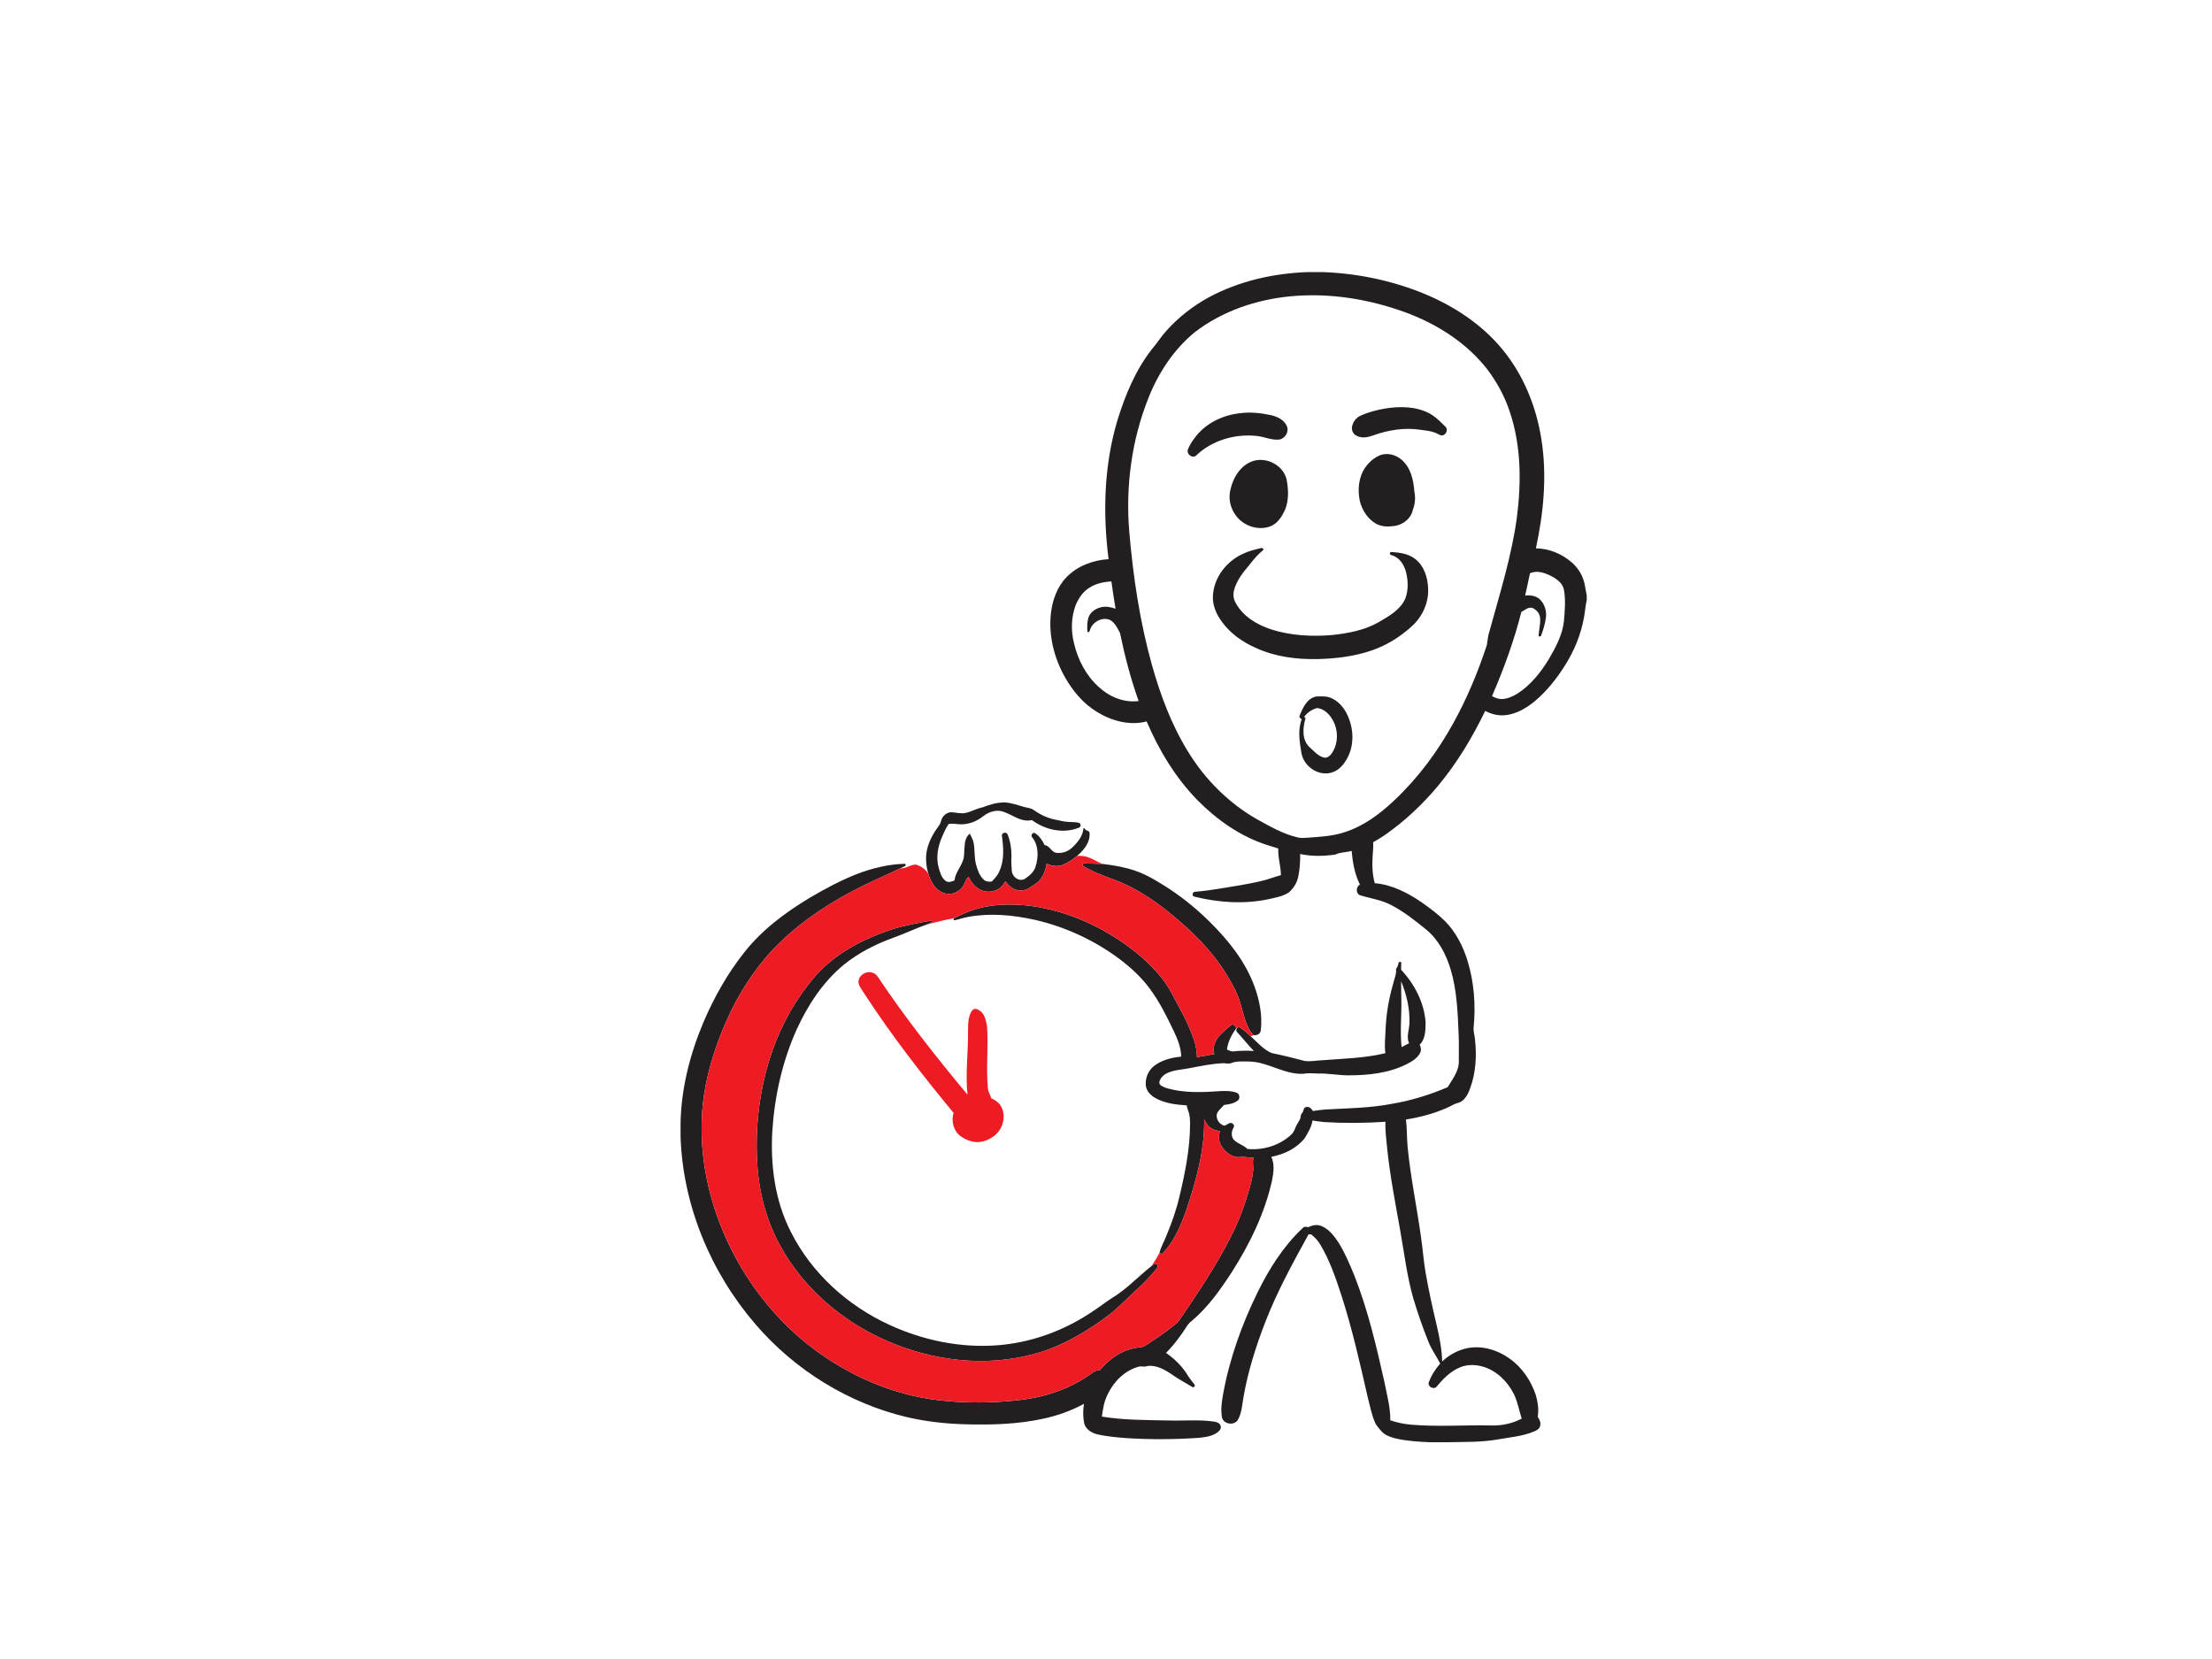 <?xml version="1.0" encoding="utf-8"?>
<!-- Generator: Adobe Illustrator 17.0.0, SVG Export Plug-In . SVG Version: 6.00 Build 0)  -->
<!DOCTYPE svg PUBLIC "-//W3C//DTD SVG 1.1//EN" "http://www.w3.org/Graphics/SVG/1.1/DTD/svg11.dtd">
<svg version="1.1" id="Layer_1" xmlns="http://www.w3.org/2000/svg" xmlns:xlink="http://www.w3.org/1999/xlink" x="0px" y="0px"
	 width="800px" height="600px" viewBox="0 0 800 600" enable-background="new 0 0 800 600" xml:space="preserve">
<g id="_x23_231f20ff">
	<path fill="#231F20" d="M473.128,98.4h5.146c12.523,0.433,24.996,3.02,36.608,7.75c10.803,4.445,20.926,11.037,28.405,20.107
		c7.635,9.212,12.28,20.659,14.145,32.417c2.136,13.177,0.853,26.662-1.953,39.635c4.736,0.058,9.368,1.977,12.93,5.065
		c1.865,1.612,3.338,3.68,4.157,6.009c0.714,1.903,0.84,3.948,1.297,5.915v1.723c-0.511,2.163-0.592,4.395-1.046,6.568
		c-1.097,5.955-3.436,11.643-6.632,16.772c-3.013,4.841-6.585,9.402-10.949,13.102c-3.101,2.58-6.758,4.794-10.851,5.194
		c-2.509,0.267-5.034-0.369-7.242-1.551c-4.621,9.591-10.157,18.79-16.965,26.997c-5.569,6.71-11.992,12.73-19.118,17.757
		c-1.429,0.992-2.922,1.882-4.432,2.739c0.142,2.028-0.2,4.046-0.247,6.07c-0.159,2.935,0.034,5.904,0.826,8.748
		c6.297,0.532,12.049,3.548,17.175,7.076c2.874,2.048,5.735,4.154,8.241,6.656c3.883,3.958,6.497,9.012,8.115,14.277
		c2.394,7.773,3.01,16.038,2.228,24.116c-0.163,1.405,0.328,2.769,0.46,4.161c0.704,6.037,0.372,12.313-1.791,18.038
		c-0.748,2.092-1.94,4.395-4.202,5.126c-1.605,0.291-2.881,1.378-4.398,1.913c-4.638,2.021-9.558,3.318-14.551,4.1
		c0.437,3.43,0.267,6.903,0.643,10.34c1.06,10.726,3.287,21.289,4.77,31.957c0.657,4.381,0.951,8.806,1.703,13.173
		c1.134,6.453,2.536,12.858,4.07,19.227c0.951,4.218,1.818,8.481,1.906,12.821c2.502-2.353,5.613-4.086,8.985-4.794
		c5.349-1.114,10.969,0.572,15.35,3.697c4.533,3.186,7.78,7.99,9.527,13.211c0.741,2.546,1.141,5.254,0.701,7.895
		c0.657,0.985,1.249,2.194,0.84,3.399c-0.288,1.026-1.297,1.551-2.207,1.92c-4.147,1.744-8.677,2.072-13.058,2.861
		c-6.074,1.07-12.269,0.877-18.411,1.012h-6.155c-4.137-0.169-8.295-0.437-12.344-1.351c-1.805-0.464-3.684-1.094-5.028-2.438
		c-0.88-1.134-2.011-2.113-2.536-3.484c-1.182-2.766-1.747-5.742-2.492-8.643c-2.871-12.503-5.674-25.047-9.625-37.265
		c-2.028-6.223-4.181-12.476-7.519-18.137c-0.86-1.49-2.025-2.776-3.379-3.829c-0.24-0.014-0.718-0.044-0.958-0.058
		c-5.674,10.319-11.369,20.679-15.631,31.682c-3.426,8.82-6.29,17.893-7.916,27.224c-0.504,2.769-0.599,5.752-2.052,8.234
		c-1.324,2.14-4.994,1.588-5.698-0.785c-0.535-2.783-0.129-5.637,0.359-8.393c2.316-12.896,6.781-25.331,12.54-37.072
		c4.171-8.461,9.3-16.603,16.217-23.097c0.528-0.664,1.375-0.552,2.102-0.355c1.476-0.782,3.264-1.087,4.835-0.389
		c2.712,1.165,4.56,3.633,6.131,6.033c2.316,3.741,4.025,7.821,5.684,11.887c4.913,12.469,7.96,25.561,10.891,38.609
		c0.874,4.53,2.15,9.043,2.092,13.695c2.417,0.823,4.929,1.361,7.479,1.578c9.659,0.84,19.355,0.081,29.032,0.291
		c3.812,0.115,7.635-0.704,11.02-2.478c-0.982-2.925-1.435-6.023-2.81-8.813c-2.248-4.55-6.169-8.471-11.108-9.947
		c-2.786-0.846-5.884-0.901-8.579,0.288c-3.382,1.439-5.986,4.154-8.308,6.92c-0.975,1.205-3.287-0.034-2.824-1.51
		c0.907-2.536,2.383-4.845,4.151-6.869c-1.395-2.692-3.223-5.153-4.317-8c-2.048-5.092-3.839-10.292-5.417-15.547
		c-2.316-8.146-3.308-16.579-4.794-24.894c-1.713-9.663-3.609-19.305-4.632-29.069c-0.308-3.301-0.782-6.599-0.65-9.92
		c-7.323,0.494-14.68,0.552-22.006,0.118c-1.466-0.105-2.915-0.339-4.361-0.572c-0.372,2.306-1.605,4.323-2.766,6.304
		c-2.942,3.772-7.506,5.945-12.131,6.829c1.246,2.705,0.799,5.783,0.244,8.603c-2.651,11.894-8.088,22.981-14.609,33.206
		c-4.127,6.318-8.555,12.588-14.362,17.487c-1.662,1.202-2.478,3.142-3.684,4.74c-1.706,2.438-3.572,4.777-5.678,6.883
		c3.101,2.126,5.83,4.835,7.804,8.044c0.711,1.182,1.584,2.255,2.441,3.335c0.43,0.318-0.081,1.246-0.599,1.022
		c-2.692-1.625-5.475-3.101-8.031-4.94c-2.675-1.764-5.976-3.474-9.243-2.509c-0.785,0.03-1.581-0.217-2.346,0.041
		c-4.943,1.385-8.86,5.288-11.051,9.839c-1.341,2.532-1.815,5.387-2.18,8.2c7.922,1.297,15.994,1.232,24.001,1.405
		c5.539,0.169,11.112-0.396,16.62,0.413c0.985,0.146,2.204,0.586,2.373,1.72c0.223,1.012-0.65,1.781-1.381,2.319
		c-1.977,1.327-4.425,1.628-6.744,1.842c-8.803,0.589-17.646,0.64-26.452,0.051c-3.25-0.254-6.507-0.572-9.696-1.249
		c-2.123-0.454-4.357-1.652-5.065-3.839c-0.494-2.394-0.562-4.882-0.098-7.286c-4.662,2.526-9.707,4.32-14.893,5.417
		c-9.009,1.943-18.279,2.245-27.461,2.004c-7.225-0.156-14.446-0.934-21.495-2.553c-21.285-4.994-40.763-17.077-54.989-33.639
		c-16.193-18.804-26.306-43.044-27.092-67.939v-4.743c0.22-12.588,3.396-24.965,8.268-36.524c3.826-8.968,8.66-17.554,14.714-25.216
		c6.46-8.207,14.944-14.551,23.848-19.877c5.427-3.196,10.993-6.199,16.87-8.491c5.607-2.187,11.558-3.612,17.595-3.751
		c0.044,0.234,0.088,0.471,0.132,0.708c-0.643,0.284-1.28,0.586-1.909,0.904c-4.635,2.319-9.439,4.269-14.064,6.609
		c-10.624,5.312-20.777,11.785-29.34,20.077c-7.519,7.221-13.485,15.953-18.038,25.304c-4.557,9.591-8.071,19.765-9.639,30.294
		c-2.042,14.304-0.217,29.021,4.469,42.645c6.135,17.785,17.057,33.968,31.544,46.01c13.231,10.885,29.265,18.577,46.268,21.126
		c7.733,1.097,15.574,1.361,23.371,0.995c5.447-0.298,10.915-0.792,16.234-2.069c6.507-1.578,12.804-4.249,18.225-8.217
		c0.89-0.748,1.943-1.293,3.135-1.303c2.255-2.631,4.923-4.963,8.085-6.436c2.323-1.171,4.899-1.642,7.458-1.95
		c1.71-0.816,3.196-2.031,4.801-3.03c2.736-1.862,5.431-3.809,7.929-5.982c6.802-9.933,13.576-19.961,19.027-30.728
		c2.563-5.021,4.648-10.282,6.25-15.689c0.779-2.698,1.574-5.417,1.852-8.22c0.196-1.574-0.383-3.179,0.156-4.72
		c-1.5,0.085-2.966-0.437-4.459-0.284c-2.891,0.467-5.607-1.493-7.089-3.833c-1.073-1.622-1.219-3.684-0.626-5.508
		c-1.124-0.234-2.299-0.437-3.243-1.131c-1.151-0.735-1.852-1.943-2.458-3.128c0.19,11.362-2.969,22.43-6.561,33.101
		c-1.991,5.62-4.428,11.352-8.735,15.601c-0.213-0.122-0.643-0.369-0.857-0.494c0.545-2.174,1.74-4.113,2.519-6.206
		c1.94-4.615,3.599-9.358,4.73-14.236c2.014-8.461,3.758-17.067,3.802-25.795c-0.007-1.656-0.007-3.362-0.623-4.923
		c-0.261-0.691-0.447-1.408-0.603-2.123c-3.826-0.223-7.767-0.721-11.183-2.57c-1.727-0.945-3.348-2.512-3.589-4.56
		c-0.278-2.61,0.816-5.363,2.864-7.025c2.803-2.238,6.419-3.121,9.927-3.467c-0.054-3.22-1.273-6.25-2.627-9.117
		c-2.573-5.403-5.254-10.807-8.847-15.618c-3.006-4.059-6.775-7.482-10.776-10.536c-9.141-6.819-19.725-11.728-30.853-14.243
		c-7.723-1.696-15.784-2.461-23.618-1.08c-1.788,0.264-3.491,0.894-5.244,1.293l-0.416-0.125l0.173-0.606
		c2.099-1.029,4.195-2.082,6.419-2.82c7.062-2.468,14.734-2.56,22.084-1.551c11.335,1.628,22.152,6.152,31.645,12.503
		c5.508,3.731,10.699,8.048,14.856,13.272c3.023,3.643,4.916,8.01,7.194,12.117c1.791,3.298,3.345,6.727,4.581,10.272
		c0.728,2.065,1.1,4.239,1.138,6.426c2.096-0.308,4.178-0.725,6.257-1.134c-0.758-2.617,0.515-5.312,2.363-7.137
		c1.212-1.171,2.427-2.36,3.792-3.348c0.85-0.491,1.608,0.386,1.828,1.138c-1.672,2.289-3.023,4.855-3.399,7.706
		c0.775,0.376,1.588,0.836,2.488,0.67c2.407-0.237,4.835-0.291,7.249-0.115c-2.079-2.17-3.927-4.54-5.979-6.734
		c-0.552-0.44-0.467-1.239-0.003-1.7c0.179-0.068,0.545-0.2,0.728-0.267c1.463,1.012,2.827,2.157,4.117,3.382
		c2.394,2.157,4.547,4.777,7.58,6.06c4.042,0.826,8.054,1.821,12.043,2.878c2.14,0.247,4.286-0.217,6.429-0.288
		c7.57-0.606,15.245-0.731,22.66-2.549c-0.457-2.857,0.003-5.739,0.058-8.606c0.227-5.498,1.144-10.946,2.675-16.231
		c0.393-1.869,1.32-3.673,1.114-5.62c0.545-0.745,0.873-1.605,0.975-2.522c0.227,0,0.684,0.003,0.911,0.007
		c-0.014,0.931-0.03,1.862-0.061,2.8c4.831,5.126,8.295,11.785,8.857,18.868c-0.017,2.82,0.034,6.125-2.146,8.251
		c0.481,0.904,0.657,2.011,0.166,2.959c-1.009,1.987-3.047,3.166-4.973,4.127c-6.406,3.199-13.698,3.965-20.767,3.985
		c-3.738,0.03-7.428-0.765-11.166-0.653c-1.815-0.071-3.629-0.227-5.43,0.095c-6.869,0.301-12.764-4.374-19.592-4.445
		c-2.163,0.017-4.432-0.237-6.483,0.603c-0.86,0.318-1.767,0.037-2.648,0.007c-4.344,0.142-8.599,1.1-12.859,1.896
		c-2.549,0.454-5.217,0.582-7.594,1.706c-1.327,0.606-2.417,1.757-2.807,3.176c-0.149,1.314,1.398,1.72,2.35,2.133
		c6.531,2.014,13.492,1.622,20.219,1.158c1.842-0.047,3.765-0.044,5.498,0.653c1.066,0.477,1.198,2.109,0.284,2.807
		c-1.405,1.097-3.226,1.354-4.94,1.568c-0.765,0.911-1.706,1.679-2.36,2.681c-0.985,1.923,0.508,4.398,2.529,4.838
		c0.704-0.271,1.303-0.752,2.011-1.019c0.84-0.115,1.828,0.833,1.283,1.662c-0.819,1.347-1.006,3.22,0.102,4.472
		c1.364,1.432,3.48,1.811,4.838,3.274c5.691,0.579,11.731-1.232,15.916-5.197c1.06-0.897,1.303-2.312,1.953-3.474
		c0.437-0.863,1.05-1.642,1.381-2.553c0.088-0.748,0.166-1.534,0.823-2.014c0.251-0.684,0.301-1.666,1.141-1.896
		c1.1-0.315,2.035,0.532,2.519,1.429c1.513-0.24,3.03-0.464,4.56-0.555c8.02-0.454,16.109-0.515,24.024-2.055
		c6.94-1.165,13.702-3.247,20.165-6.02c1.622-2.739,3.765-5.39,4.025-8.687c-0.054-3.497,0.112-6.995-0.071-10.492
		c-0.328-7.838-0.609-15.804-2.871-23.374c-1.649-5.437-4.367-10.773-8.836-14.419c-4.073-3.335-8.241-6.639-12.953-9.029
		c-3.416-1.744-7.255-2.265-10.881-3.372c-1.723-0.555-1.672-3.091-0.152-3.88c-1.889-3.795-2.631-8.024-3.003-12.212
		c-1.923,0.603-4.029,0.427-5.854,1.327c-4.225,0.626-8.559,0.718-12.754-0.196c0.03,2.739-0.139,5.491-0.691,8.18
		c-0.46,2.218-1.706,4.279-3.43,5.742c-2.184,1.415-4.824,1.869-7.326,2.427c-8.826,1.872-18.025,1.239-26.739-0.904
		c-1.171-0.098-0.799-1.923,0.271-1.788c5.471-0.433,10.858-1.52,16.275-2.36c2.438-0.399,4.858-0.904,7.269-1.439
		c2.522-0.548,4.916-1.537,7.404-2.207c-0.014-3.247-1.148-6.382-0.941-9.635c-1.385-0.41-2.763-0.829-4.13-1.287
		c-9.625-3.101-18.113-9.09-25.165-16.247c-7.936-8.132-13.871-18.022-18.326-28.425c-6.26,1.656-12.943-0.267-18.292-3.646
		c-4.753-2.952-8.4-7.387-11.166-12.195c-3.954-6.951-6.05-15.093-5.18-23.097c0.538-4.872,2.282-9.795,5.772-13.346
		c3.961-4.005,9.547-6.057,15.103-6.399c-2.133-16.711-1.656-33.961,3.189-50.185c2.844-9.175,6.565-18.272,12.567-25.866
		c1.808-2.072,3.223-4.452,5.089-6.477c4.361-4.899,9.612-8.989,15.354-12.148C448.159,101.623,460.672,98.81,473.128,98.4
		 M466.749,107.159c-12.405,1.182-24.708,5.346-34.648,12.991c-7.57,6.209-13.109,14.616-16.711,23.665
		c-6.155,15.388-8.369,32.234-6.954,48.719c1.388,16.105,3.782,32.18,8.122,47.771c3.081,11.027,7.133,21.881,13.184,31.649
		c6.158,10.042,14.758,18.624,25.033,24.434c4.638,2.546,9.3,5.271,14.511,6.47c1.195,0.308,2.441,0.176,3.66,0.112
		c4.381-0.355,8.84-0.525,13.055-1.899c7.001-2.153,13.001-6.626,18.259-11.606c8.613-8.085,15.706-17.697,21.404-28.023
		c4.936-8.952,8.897-18.428,12.07-28.141c0.274-1.73,0.416-3.491,0.995-5.16c3.697-13.414,7.875-26.76,9.822-40.573
		c1.693-12.936,1.669-26.404-2.593-38.87c-1.815-5.434-4.608-10.516-8.034-15.096c-7.563-9.686-18.299-16.495-29.753-20.679
		C494.982,108.13,480.762,105.835,466.749,107.159 M553.323,207.342c-0.555,2.692-1.121,5.38-1.733,8.058
		c1.794-0.207,3.785,0.027,5.2,1.253c1.808,1.672,2.631,4.249,2.316,6.673c-0.288,2.319-1.022,4.567-1.805,6.758
		c-0.21,0.024-0.623,0.071-0.83,0.095c0.024-2.292,0.772-4.55,0.518-6.852c-0.183-1.547-1.375-2.861-2.766-3.467
		c-1.52-0.42-2.776,0.809-4.012,1.48c-2.624,10.431-6.338,20.568-10.61,30.43c1.066,0.569,2.221,1.043,3.453,1.063
		c2.089-0.061,4.08-0.931,5.833-2.025c4.75-3.094,8.362-7.631,11.277-12.435c2.478-4.235,4.899-8.715,5.451-13.668
		c0.315-3.724,0.66-7.519,0.041-11.227c-0.372-2.461-2.546-4.032-4.601-5.109C558.716,207.166,555.869,206.15,553.323,207.342
		 M394.081,212.495c-2.404,1.442-4.039,3.88-5.075,6.436c-1.622,4.361-1.71,9.209-0.586,13.698
		c1.402,5.972,4.357,11.714,8.972,15.834c3.832,3.575,9.134,5.762,14.419,5.075c-2.881-8.034-5.021-16.315-6.761-24.664
		c-0.918-1.669-1.784-3.602-3.494-4.604c-2.749-1.297-6.27,0.498-7.245,3.284c-0.183,0.42-0.379,1.574-1.046,0.86
		c-0.102-1.649-0.115-3.345,0.352-4.94c0.616-2.014,2.526-3.369,4.51-3.836c1.777-0.447,3.639-0.102,5.329,0.525
		c-0.565-3.277-1.036-6.571-1.496-9.866C399.22,210.423,396.424,211.012,394.081,212.495 M506.73,354.852
		c-0.01,2.204,0.068,4.405,0.085,6.612c0.118,5.752-0.515,11.518,0.085,17.26c0.887-0.504,1.791-0.972,2.715-1.402
		c-1.046-2.268,0.003-4.709,0.118-7.049C509.99,364.986,508.711,359.724,506.73,354.852z"/>
	<path fill="#231F20" d="M500.92,147.752c5.268-0.84,10.983-0.829,15.841,1.645c2.295,1.209,4.144,3.074,5.962,4.889
		c1.114,0.972,0.352,2.935-1.022,3.176c-0.623,0.142-1.154-0.261-1.676-0.511c-1.872-1.033-4.049-1.205-6.128-1.486
		c-5.847-0.938-11.873,0.037-17.395,2.052c-1.801,0.63-3.856,1.066-5.651,0.179c-1.371-0.501-2.18-2.045-1.852-3.46
		c0.369-1.666,1.463-3.23,3.071-3.893C494.863,149.028,497.894,148.297,500.92,147.752z"/>
	<path fill="#231F20" d="M448.46,149.448c3.707-0.498,7.472-0.105,11.112,0.677c2.289,0.538,4.767,1.622,5.793,3.89
		c0.989,2.089-0.616,4.747-2.881,4.967c-2.793,0.24-5.39-1.11-8.139-1.334c-7.783-0.806-16.051,1.635-21.749,7.103
		c-1.331,1.171-3.45-0.437-3.023-2.055c0.711-1.933,1.93-3.646,3.216-5.241C436.645,152.776,442.498,150.091,448.46,149.448z"/>
	<path fill="#231F20" d="M499.173,164.616c2.583-0.955,5.546-0.176,7.618,1.547c3.359,2.783,4.425,7.34,4.709,11.501
		c0.508,2.228,0.288,4.554-0.508,6.687c-0.613,3.054-3.392,5.302-6.375,5.833c-2.309,0.332-4.818,0.423-6.913-0.762
		c-3.05-1.703-5.072-4.889-5.905-8.224c-0.873-4.107-0.45-8.694,2.014-12.202C495.172,167.107,497,165.482,499.173,164.616z"/>
	<path fill="#231F20" d="M453.468,166.654c4.872-1.364,10.658,1.713,11.839,6.724c0.677,3.497,0.84,7.249-0.41,10.641
		c-1.121,2.526-2.644,5.21-5.346,6.29c-4.682,1.862-10.451-0.301-13.048-4.557c-1.669-2.556-2.262-5.789-1.476-8.755
		C446.026,172.545,448.863,167.981,453.468,166.654z"/>
	<path fill="#231F20" d="M454.836,198.505c0.67-0.085,2.102-0.823,2.089,0.366c-1.916,1.564-3.558,3.423-5.031,5.403
		c-2.292,2.651-4.537,5.505-5.515,8.928c-0.46,1.561-0.379,3.311,0.464,4.733c2.634,4.984,7.787,8.037,13.001,9.734
		c7.073,2.241,14.629,2.61,21.986,2.001c5.803-0.643,11.734-1.723,16.85-4.686c3.653-2.136,7.675-4.367,9.524-8.386
		c1.185-3.006,1.09-6.406,0.349-9.51c-0.657-2.756-2.404-5.563-5.302-6.311c-0.653,0.007-0.782-1.05-0.142-1.151
		c3.145,0.2,6.548,0.643,9.019,2.797c3.047,2.515,4.235,6.599,4.378,10.414c0.251,5.133-2.082,10.208-5.864,13.627
		c-4.212,3.866-9.178,6.954-14.602,8.796c-6.216,2.14-12.811,2.925-19.355,3.101c-7.729,0.169-15.652-0.819-22.711-4.137
		c-4.682-2.086-9.029-5.146-12.053-9.337c-1.974-2.681-3.443-5.932-3.254-9.327c0.23-5.204,3.155-10.048,7.279-13.133
		C448.552,200.439,451.673,199.264,454.836,198.505z"/>
	<path fill="#231F20" d="M469.996,258.918c1.131-2.854,2.648-6.294,5.979-7.015c1.926-0.051,4.002-0.237,5.779,0.691
		c2.959,1.405,4.957,4.252,6.084,7.249c1.744,4.425,1.805,9.608-0.349,13.905c-1.226,2.475-3.118,4.882-5.888,5.657
		c-4.716,1.425-9.947-2.126-10.878-6.849c-0.704-4.097-1.452-8.444,0.061-12.459C470.379,259.846,469.763,259.497,469.996,258.918
		 M471.709,259.202c0.112,0.142,0.335,0.43,0.45,0.572c-0.985,3.386-1.391,7.706,1.388,10.384c1.615,1.415,3.067,3.264,5.237,3.816
		c1.459,0.342,2.549-0.934,3.21-2.052c2.248-3.758,1.953-8.799-0.532-12.374c-1.175-1.761-2.99-3.291-5.173-3.474
		C474.486,256.596,472.823,257.679,471.709,259.202z"/>
	<path fill="#231F20" d="M355.18,292.043c2.692-1.022,5.512-1.926,8.43-1.815c2.268,0.163,4.425,0.938,6.592,1.568
		c1.215,0.369,2.587,0.369,3.636,1.161c2.319,1.615,4.913,2.905,7.699,3.457c1.696,0.318,3.375,0.806,5.109,0.86
		c1.202,0.071,2.438-0.003,3.606,0.339c0.769,0.251,0.741,1.554-0.074,1.733c-5.617,2.302-12.205,0.782-16.972-2.749
		c-3.734,0.904-6.873-1.821-10.201-2.976c-2.539-0.985-5.373-0.027-7.428,1.581c-2.228,1.781-5.014,2.915-7.888,2.925
		c-1.537,0.041-3.081-0.46-4.604-0.108c-1.012,1.419-1.666,3.067-2.39,4.652c-1.49,3.484-2.265,7.452-1.199,11.169
		c0.511,1.74,1.019,3.741,2.61,4.824c0.972,0.64,2.116,0.135,3.084-0.227c0.288-2.607,2.116-4.628,3-7.022
		c0.708-1.625,0.427-3.443,0.653-5.16c0.071-1.713,0.447-3.69,1.923-4.747c0.491,1.09,1.127,2.143,1.364,3.335
		c0.467,2.587,0.196,5.268,0.867,7.827c0.545,1.984,1.253,4.076,2.813,5.498c0.782,0.741,1.903,0.765,2.912,0.636
		c0.982-1.104,2.072-2.16,2.644-3.555c1.937-4.059,1.571-8.735,0.982-13.062c-0.068-1.107,1.727-1.429,2.069-0.376
		c1.002,2.475,1.415,5.18,1.398,7.844c-0.146,1.805,0.007,3.612,0.122,5.414c0.24,2.133,2.59,3.897,4.655,2.83
		c1.625-1.141,3.338-2.431,3.917-4.432c1.138-3.497,1.175-7.797-1.293-10.749c-0.518-0.643,0.339-1.845,1.107-1.405
		c1.601,1.022,2.671,2.675,3.487,4.354c1.838,0.159,2.356,2.387,4.1,2.749c2.058,0.308,4.229-0.359,5.749-1.788
		c2.062-1.876,4.012-4.252,4.185-7.15c0.423,0.074,0.664,0.393,0.843,0.765c0.653,0.118,1.456,0.45,1.371,1.259
		c0.166,3.281-2.136,6.023-4.483,8.041c-1.649,1.344-3.443,2.57-5.441,3.325c-1.842,0.677-3.853,0.271-5.593-0.511
		c-0.471,2.813-1.612,5.81-4.154,7.364c-1.408,0.833-2.641,2.113-4.357,2.268c-2.576,0.45-5.061-1.107-6.358-3.264
		c-0.846,1.209-1.706,2.566-3.159,3.101c-1.93,0.955-4.286,0.921-6.165-0.139c-1.876-0.958-3.138-2.729-4.046-4.574
		c-1.32,1.161-1.412,3.094-2.708,4.269c-1.713,1.852-4.621,2.495-6.907,1.368c-2.597-1.226-4.015-3.941-4.882-6.544
		c-0.867-2.837-1.178-5.894-0.555-8.813c0.711-3.274,2.414-6.236,4.395-8.901c0.762-0.941,0.67-2.292,1.476-3.206
		c0.762-0.938,1.943-1.625,3.182-1.507c1.662,0.098,3.338,0.62,5.004,0.213C351.324,293.532,353.139,292.452,355.18,292.043z"/>
	<path fill="#231F20" d="M391.603,312.262c2.576,0.078,5.156,0.081,7.729,0.257c3.792,0.457,7.58,1.134,11.2,2.387
		c4.222,1.412,8.017,3.795,11.751,6.169c5.458,3.548,10.529,7.675,15.157,12.252c6.727,6.636,12.845,14.223,16.17,23.171
		c1.889,5.136,3.03,10.685,2.37,16.163c-0.105,1.263-1.425,1.913-2.576,1.7c-1.063-0.843-1.666-2.089-2.218-3.294
		c-1.334-2.976-1.906-6.209-2.929-9.293c-1.171-3.521-3.071-6.737-5.004-9.883c-5.102-8.186-12.063-15.022-19.474-21.113
		c-4.936-4.025-10.18-7.736-15.922-10.526c-4.696-2.343-9.869-3.562-14.467-6.125C392.659,313.646,391.23,313.433,391.603,312.262z"
		/>
	<path fill="#231F20" d="M322.895,336.008c4.686-1.442,9.544-2.272,14.355-3.135l0.142,0.494c-0.741,0.427-1.547,0.724-2.343,1.026
		c-4.056,1.435-7.936,3.318-11.992,4.76c-6.368,2.309-12.506,5.414-17.791,9.686c-7.594,6.213-13.089,14.633-17.141,23.486
		c-5.153,11.484-7.956,23.96-8.789,36.497c-0.765,12.506,0.911,25.446,6.683,36.697c7.503,14.937,20.564,26.736,35.694,33.653
		c12.097,5.569,25.568,8.373,38.884,7.377c12.11-0.897,23.885-5.15,33.978-11.86c2.553-1.605,4.902-3.507,7.438-5.139
		c5.332-3.186,9.564-7.814,14.413-11.64c0.43-0.339,0.867-0.681,1.375-0.894c0.789,0.037,1.297,1.029,0.65,1.601
		c-3.887,4.994-8.813,9.023-13.312,13.434c-3.799,3.65-8.19,6.595-12.642,9.381c-5.671,3.491-11.738,6.409-18.177,8.166
		c-17.778,4.953-37.089,2.631-53.841-4.791c-15.689-6.859-29.434-18.526-37.865-33.517c-5.217-9.1-8.007-19.457-8.704-29.891
		c-0.931-14.027,0.829-28.28,5.505-41.558c3.463-9.869,8.752-19.115,15.614-27.017C302.368,344.56,312.542,339.441,322.895,336.008z
		"/>
</g>
<g id="_x23_ed1b24ff">
	<path fill="#ED1B24" d="M384.134,312.871c1.998-0.755,3.792-1.981,5.441-3.325c1.463-0.078,2.959,0.03,4.317,0.626
		c1.872,0.653,3.453,2.004,5.441,2.346c-2.573-0.176-5.153-0.179-7.729-0.257c-0.372,1.171,1.056,1.385,1.788,1.865
		c4.598,2.563,9.771,3.782,14.467,6.125c5.742,2.79,10.986,6.5,15.922,10.526c7.411,6.091,14.372,12.926,19.474,21.113
		c1.933,3.145,3.832,6.362,5.004,9.883c1.022,3.084,1.595,6.318,2.929,9.293c0.552,1.205,1.154,2.451,2.218,3.294
		c-0.362,0.129-0.714,0.267-1.063,0.423c-1.29-1.226-2.654-2.37-4.117-3.382c-0.183,0.068-0.548,0.2-0.728,0.267
		c-0.088,0.041-0.267,0.129-0.355,0.173c-0.22-0.752-0.978-1.628-1.828-1.138c-1.364,0.989-2.58,2.177-3.792,3.348
		c-1.849,1.825-3.122,4.52-2.363,7.137c-2.079,0.41-4.161,0.826-6.257,1.134c-0.037-2.187-0.41-4.361-1.138-6.426
		c-1.236-3.545-2.79-6.974-4.581-10.272c-2.279-4.107-4.171-8.474-7.194-12.117c-4.158-5.224-9.348-9.541-14.856-13.272
		c-9.493-6.351-20.31-10.875-31.645-12.503c-7.35-1.009-15.022-0.917-22.084,1.551c-2.224,0.738-4.32,1.791-6.419,2.82
		c-3.352,0.579-6.639,1.449-9.933,2.289c0.796-0.301,1.601-0.599,2.343-1.026l-0.142-0.494c-4.811,0.863-9.669,1.693-14.355,3.135
		c-10.353,3.433-20.527,8.552-27.867,16.816c-6.863,7.902-12.151,17.148-15.614,27.017c-4.676,13.278-6.436,27.532-5.505,41.558
		c0.697,10.434,3.487,20.791,8.704,29.891c8.43,14.991,22.176,26.658,37.865,33.517c16.752,7.421,36.063,9.744,53.841,4.791
		c6.439-1.757,12.506-4.675,18.177-8.166c4.452-2.786,8.843-5.732,12.642-9.381c4.499-4.411,9.426-8.44,13.312-13.434
		c0.647-0.572,0.139-1.564-0.65-1.601c-0.508,0.213-0.945,0.555-1.375,0.894c1.053-1.568,2.123-3.152,2.922-4.868
		c0.213,0.125,0.643,0.372,0.857,0.494c4.306-4.249,6.744-9.981,8.735-15.601c3.592-10.671,6.751-21.739,6.561-33.101
		c0.606,1.185,1.307,2.394,2.458,3.128c0.945,0.694,2.119,0.897,3.243,1.131c-0.592,1.825-0.447,3.887,0.626,5.508
		c1.483,2.339,4.198,4.3,7.089,3.833c1.493-0.152,2.959,0.369,4.459,0.284c-0.538,1.54,0.041,3.145-0.156,4.72
		c-0.278,2.803-1.073,5.522-1.852,8.22c-1.601,5.407-3.687,10.668-6.25,15.689c-5.451,10.766-12.225,20.794-19.027,30.728
		c-2.499,2.174-5.194,4.12-7.929,5.982c-1.605,0.999-3.091,2.214-4.801,3.03c-2.56,0.308-5.136,0.779-7.458,1.95
		c-3.162,1.473-5.83,3.805-8.085,6.436c-1.192,0.01-2.245,0.555-3.135,1.303c-5.42,3.968-11.718,6.639-18.225,8.217
		c-5.319,1.276-10.787,1.771-16.234,2.069c-7.797,0.366-15.638,0.102-23.371-0.995c-17.003-2.549-33.037-10.241-46.268-21.126
		c-14.487-12.043-25.409-28.226-31.544-46.01c-4.686-13.624-6.511-28.341-4.469-42.645c1.568-10.529,5.082-20.703,9.639-30.294
		c4.554-9.351,10.519-18.082,18.038-25.304c8.562-8.291,18.716-14.765,29.34-20.077c4.625-2.339,9.429-4.29,14.064-6.609
		c2.035,0.308,3.751-1.537,5.806-1.276c1.764,0.65,3.491,1.737,4.344,3.484c0.867,2.604,2.285,5.319,4.882,6.544
		c2.285,1.127,5.194,0.484,6.907-1.368c1.297-1.175,1.388-3.108,2.708-4.269c0.907,1.845,2.17,3.616,4.046,4.574
		c1.879,1.06,4.235,1.094,6.165,0.139c1.452-0.535,2.312-1.893,3.159-3.101c1.297,2.157,3.782,3.714,6.358,3.264
		c1.716-0.156,2.949-1.435,4.357-2.268c2.543-1.554,3.684-4.55,4.154-7.364C380.281,313.142,382.292,313.548,384.134,312.871z"/>
	<path fill="#ED1B24" d="M310.551,355.753c-0.45-1.893,1.134-3.684,2.922-4.049c1.534-0.42,3.233,0.295,4.049,1.652
		c9.937,14.819,20.964,28.872,32.404,42.55c-0.863-7.746,0.311-15.52,0.173-23.279c0.024-2.461,0.03-5.163,1.53-7.249
		c0.582-0.708,1.683-0.589,2.353-0.071c2.065,1.073,2.58,3.585,2.969,5.681c0.603,7.435-0.386,14.917,0.318,22.348
		c0.058,1.398,0.806,2.6,1.259,3.89c1.54,0.63,2.956,1.7,3.687,3.23c1.601,3.216,0.596,7.347-1.974,9.764
		c-1.913,1.764-4.476,2.925-7.11,2.827c-2.004-0.115-3.951-0.88-5.583-2.035c-2.658-1.828-3.626-5.515-2.675-8.522
		c-11.45-13.85-22.497-28.073-32.295-43.153C311.892,358.153,310.907,357.097,310.551,355.753z"/>
</g>
</svg>
